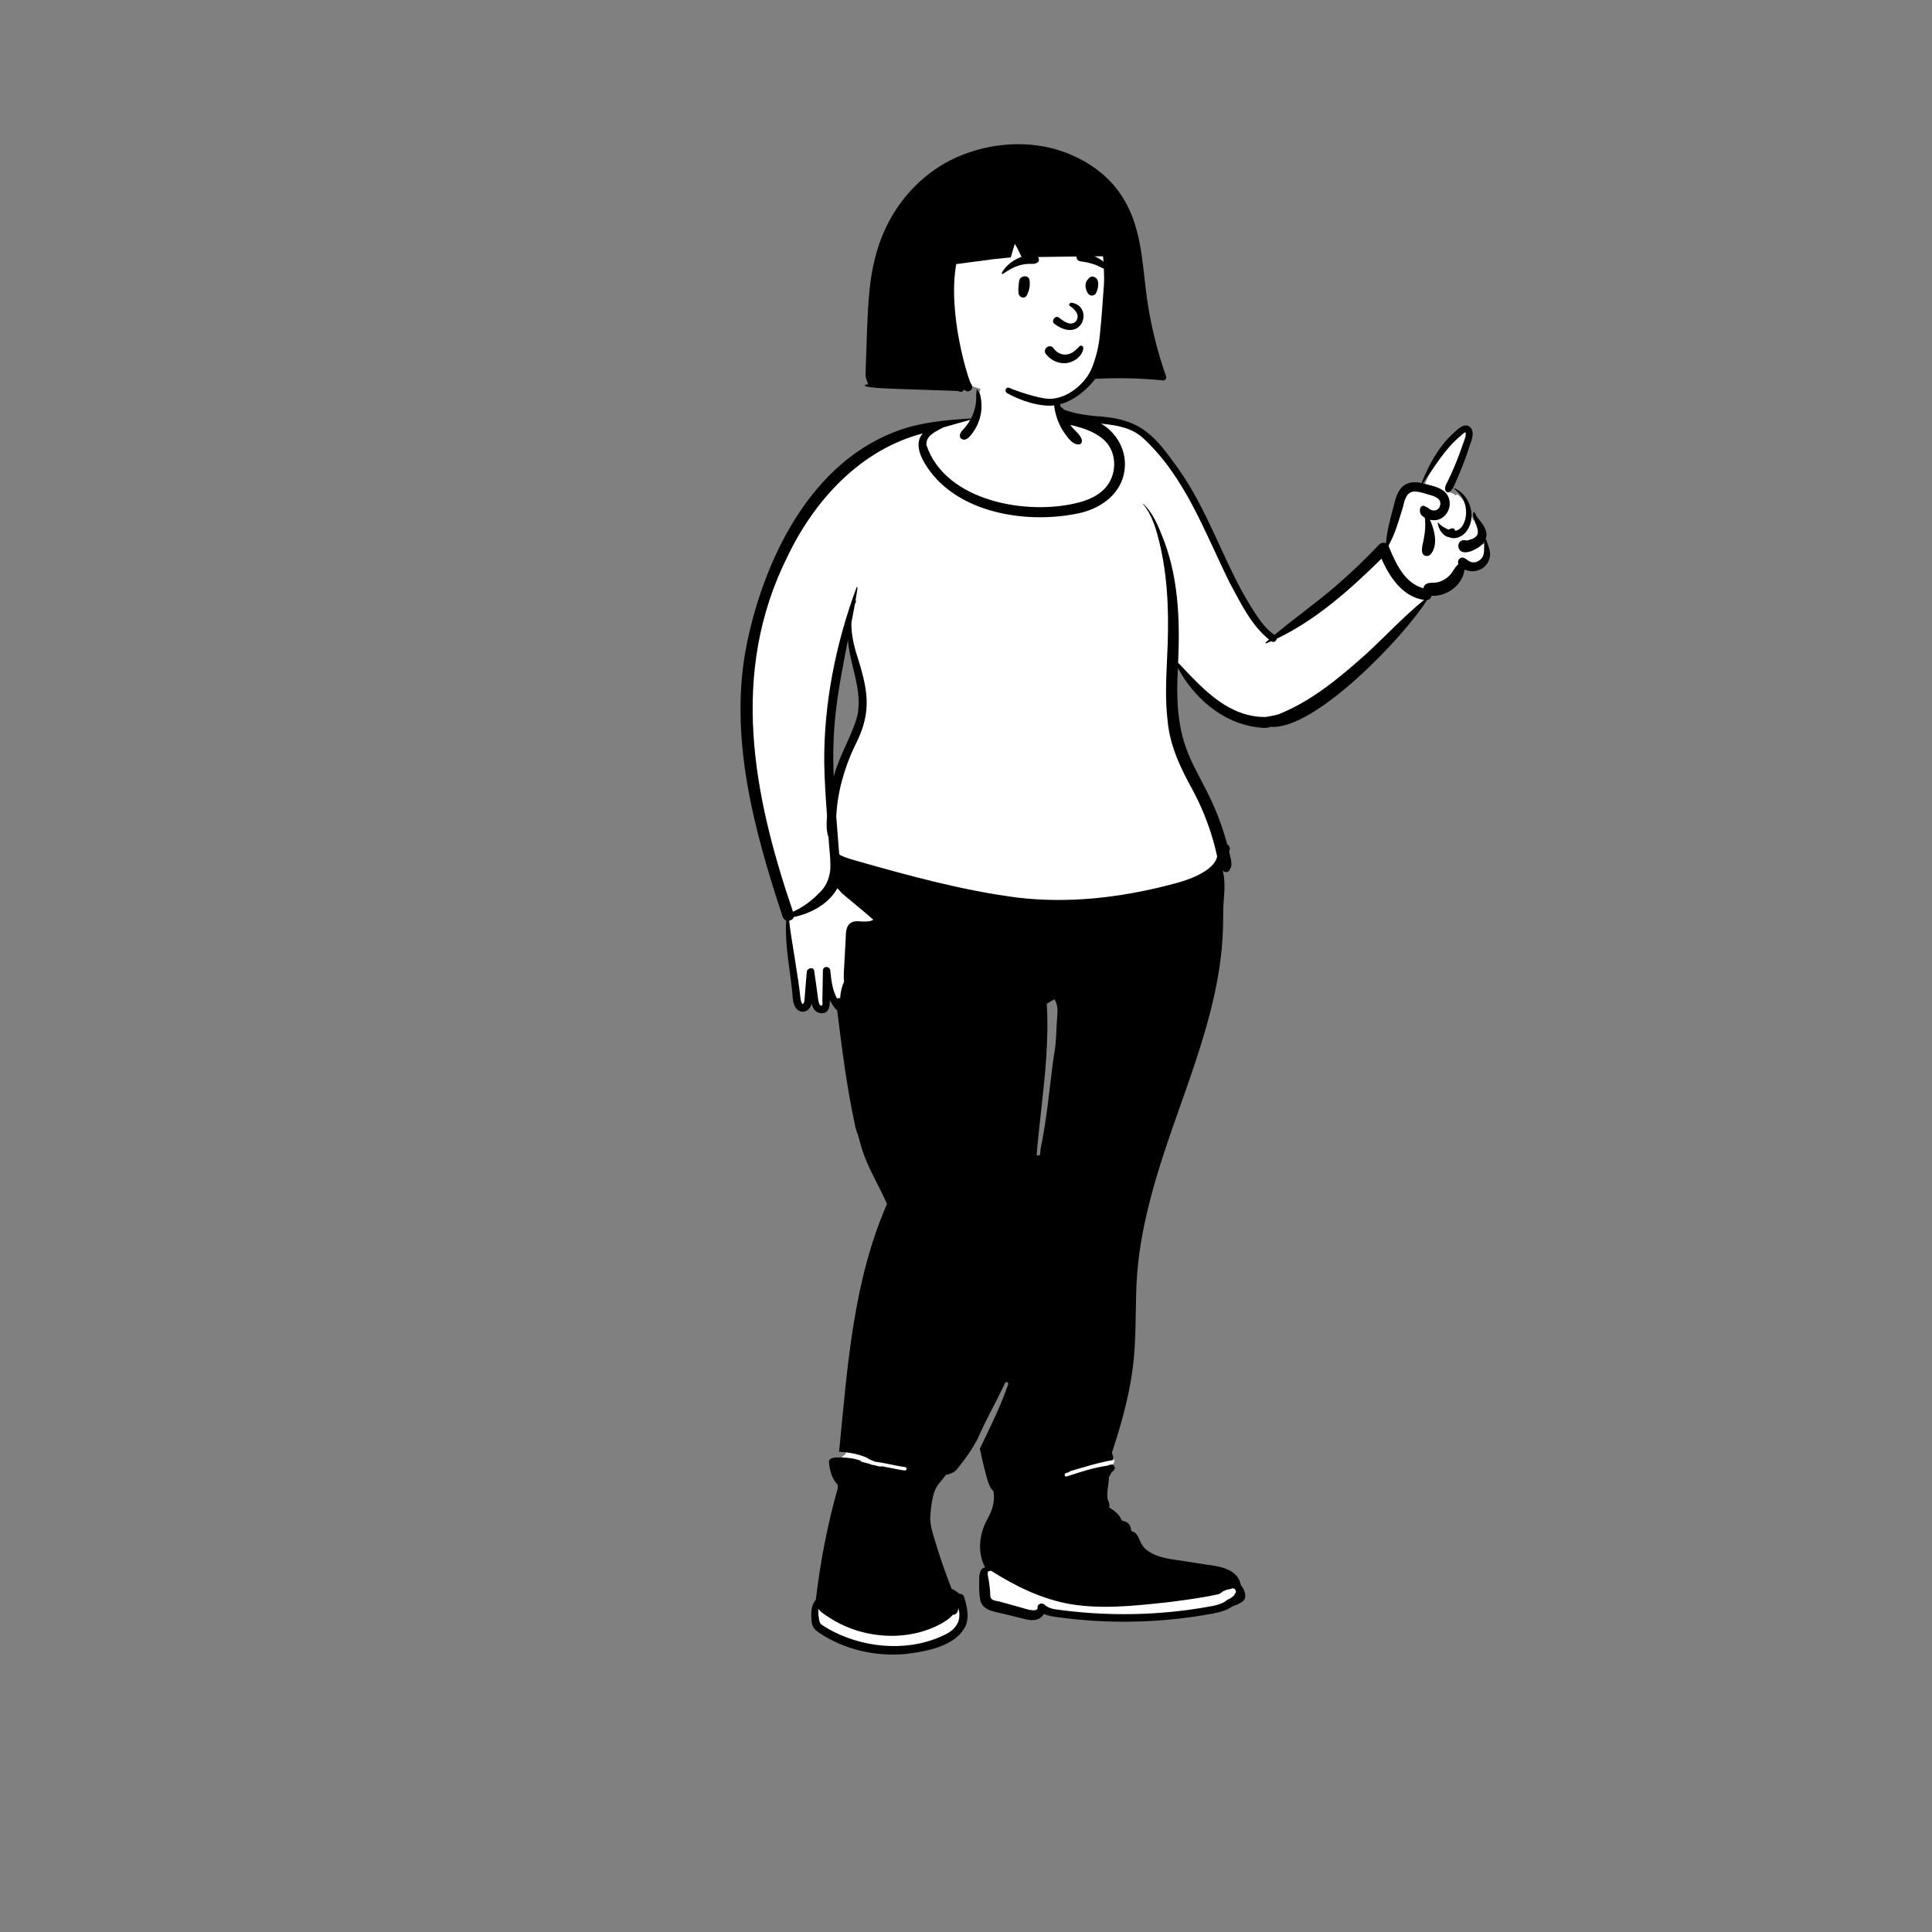 <?xml version="1.0" standalone="no"?>
<svg viewBox="-1300 -200 3350 3350" style="width: 585px; height: 585px; justify-content: center; align-self: center; transform: scale(1, 1);" xmlns="http://www.w3.org/2000/svg"><rect x="-1300" y="-200" width="3350" height="3350" fill="#808080" stroke="none"/><g transform="rotate(0 633.869 1358.98)"><g transform="translate(-276 473)"><path d="M1283.58 289.289C1284.09 290.842 1284.63 292.375 1285.17 293.879C1298.78 321.71 1271.32 344.498 1245.63 328.542C1245.08 356.708 1217.68 379.73 1188.39 376.28C1188.29 376.735 1188.2 377.193 1188.11 377.647C1187.41 381.16 1186.76 384.423 1181.55 384.019C1149.49 440.152 983.494 613.795 912.334 603.14C841.694 612.279 777.61 550.122 748.68 488.722C737.118 599.718 760.486 646.791 788.824 703.872C803.94 734.322 820.471 767.619 833.867 814.989C837.458 816.729 838.944 819.639 835.968 822.83C836.352 825.802 837.173 828.858 837.997 831.925C839.98 839.305 841.981 846.755 837.964 853.286C837.514 855.244 835.259 855.284 834.011 853.844L825.342 858.361C829.656 875.235 828.363 892.996 827.076 910.67C826.28 921.592 825.487 932.481 826.022 943.108C824.923 1110.94 743.516 1259.77 701.611 1418.37C671.633 1518.54 676.922 1601.63 671.283 1700.19C665.456 1761.81 647.905 1819.97 633.031 1864.76C633.534 1866.97 634.32 1869.56 634.982 1871.78C640.361 1872.3 644.758 1879.04 640.563 1883.66C639.472 1884.52 637.057 1886.67 635.989 1887.62C636.301 1888.25 636.656 1888.79 636.978 1889.28C638.094 1890.98 638.816 1892.09 636.03 1894.06C632.157 1896.88 630.288 1902.58 627.868 1906.64C627.965 1912.08 627.221 1917.48 626.473 1922.9C625.445 1930.35 624.412 1937.85 625.549 1945.53C626.046 1947.31 626.645 1948.83 627.188 1950.2C628.757 1954.17 629.856 1956.95 626.66 1961.55C637.191 1967.6 646.231 1974.5 651.743 1985.88C653.963 1987.91 656.261 1988.08 658.417 1988.72C665.582 1990.58 667.265 1997.75 666.004 2004.2C674.276 2005.67 678.527 2009.94 681.469 2018.06C702.09 2080.57 848.075 2039.82 857.017 2096.81C872.686 2116.08 861.631 2120.49 844.952 2127.14C844.341 2127.39 843.723 2127.63 843.098 2127.88C779.05 2158.11 585.403 2160.72 518.229 2137.91C512.652 2151.65 498.36 2152.02 484.795 2147.51C471.382 2144.27 458.368 2140.85 444.852 2137.86C428.174 2134.3 417.063 2131.07 414.666 2119C412.873 2110.1 412.93 2100.21 412.987 2090.61C412.992 2089.62 412.998 2088.64 413.002 2087.66C412.792 2073.04 413.913 2068.22 425.935 2067.4C405.243 2032.71 415.31 2009.88 425.73 1986.25C433.197 1969.31 440.846 1951.96 437.483 1929.55C422.673 1914.12 420.335 1879.51 414.413 1858.78C431.792 1823.1 449.809 1786.58 463.041 1748.33C463.854 1745.98 463.493 1743.47 462.048 1741.44C458.839 1736.63 450.637 1736.74 448.29 1742.3C433.096 1775.22 414.963 1805.71 400.735 1839.26C400.152 1840.24 399.401 1841.53 398.504 1843.07C388.991 1859.45 363.123 1903.98 348.97 1897.16C323.953 1925.57 320.247 1940.48 318.141 1976.55C317.779 1991.24 322.179 2005.09 326.434 2018.48C335.168 2047.64 345.181 2076.85 356.314 2104.71C361.917 2106.68 367.097 2110.19 371.875 2114.84C374.033 2114.4 376.77 2114.5 377.119 2116.5C404.092 2180.9 336.871 2203.4 280.508 2208.74C228.428 2213.87 173.114 2200.38 131.936 2171.97C117.02 2163.51 119.523 2131.8 129.524 2122.16C137.391 2054.26 150.338 1988.41 168.006 1926.65C167.798 1924.1 167.633 1921.35 167.511 1918.66C158.605 1909.91 153.905 1897.93 152.468 1881.13C151.776 1878.28 164.2 1878.19 167.178 1878.44C168.515 1874.07 171.11 1870.13 175.525 1868.26L178.758 1859.65C177.507 1859.54 171.648 1859.03 170.508 1858.94C184.683 1716 194.579 1568.05 253.615 1434.55C241.094 1405.12 224.045 1377.88 212.943 1347.88C185.102 1267.04 177.902 1180.18 166.432 1096.63C160.728 1092.37 157.123 1086.24 153.493 1079.31L144.072 1081.58C143.885 1096.4 140.767 1099.21 135.079 1099.21C130.494 1099.13 125.398 1097.78 122.227 1086.38L117.226 1067.97L112.554 1086.47C108.764 1100.52 95.508 1099.34 91.679 1087.21C90.346 1076.61 88.844 1065.97 87.338 1055.29C81.951 1017.11 76.505 978.521 78.513 940.066C18.682 804.941 -19.163 625.894 10.097 465.013C35.289 307.759 162.275 85.483 353.529 82.447C352.306 82.794 351.084 83.134 349.861 83.479C361.642 81.095 373.319 78.136 384.781 74.515C394.877 71.983 404.334 70.233 405.392 58.008C408.92 6.513 407.69 11.81 456.557 2.736C485.339 -3.259 522.069 -1.088 539.022 26.522C545.2 36.849 545.866 49.033 549.38 60.294C551.33 63.79 558.432 65.674 564.177 67.238C579.013 71.811 594.362 73.693 610.078 75.335C713.379 74.929 761.68 175.173 802.891 260.7C808.989 273.357 814.932 285.69 820.875 297.328C847.303 349.929 872.309 419.999 920.362 455.416C983.949 403.945 1049.7 356.915 1105.38 295.868C1107.86 293.249 1111.95 295.207 1115.24 296.78C1116.24 297.255 1117.16 297.695 1117.94 297.964C1118.8 273.805 1125.35 249.905 1131.76 226.603C1138.72 192.303 1153.09 185.411 1178.15 191.942C1192.74 153.736 1212.21 122.276 1234.81 102.412C1242.22 94.388 1257.39 83.938 1258.65 100.025C1257.08 116.765 1248.77 132.785 1243.44 149.292C1236.91 165.01 1230.68 184.028 1220.98 198.687C1225.5 200.283 1230.24 201.594 1234.18 205.04L1236.08 202.9C1246 209.235 1253.46 220.898 1255.96 233.634C1258.52 234.606 1259.47 236.813 1260.4 239.412L1265.07 249.648L1266.4 246.587C1268.27 249.184 1270.09 251.54 1271.79 253.742C1281.14 265.828 1286.9 273.283 1277.82 290.523L1283.58 289.289ZM201.316 591.303C191.27 627.856 169.984 659.363 160.661 695.968L150.817 694.988C145.973 614.239 159.59 534.906 175.493 456.874L185.388 457.458C186.674 474.023 190.599 490.266 194.52 506.489C201.243 534.309 207.952 562.071 201.316 591.303ZM535.862 1230.26C540.736 1190.36 547.215 1150.35 548.319 1110.21C549.761 1098.05 548.79 1084.65 540.005 1073.05C533.492 1077.19 526.665 1081.34 519.959 1085.09C524.774 1137.09 518.935 1189.25 513.139 1241.02C508.92 1278.71 504.724 1316.19 504.675 1353.27C509.167 1358.3 518.464 1355.01 518.701 1348.24C524.607 1309.53 531.963 1269.71 535.862 1230.26Z" transform="translate(266 -19.002)" fill="#FFFFFF" fill-rule="evenodd" stroke="none"></path><path d="M546.763 0.369C546.913 -0.221 547.733 -0.051 547.773 0.509C548.593 11.91 551.323 23.939 555.483 35.119C556.973 35.359 558.403 36.199 559.443 37.83C560.843 40.02 567.54 41.548 571.034 42.578L571.533 42.729C586.038 47.213 601.177 49.023 616.222 50.622C686.981 54.539 712.734 76.739 752.652 132.83C800.036 196.02 826.623 271.015 862.343 340.759C871.133 357.719 880.623 374.279 891.053 390.289L892.047 391.809C901.364 406.002 911.671 420.381 925.903 429.959C960.342 401.053 997.17 375.245 1031.24 345.891L1034.42 343.129C1059.98 321.009 1084.39 297.569 1107.62 273.009C1110.36 270.109 1115.5 269.349 1119.3 271.049C1120.79 248.942 1127.02 227.259 1132.77 205.899C1138.81 178.386 1149.3 159.79 1180.93 166.599C1193.67 134.5 1210.72 103.173 1236.53 79.737L1238.19 78.243C1238.56 77.909 1238.93 77.565 1239.32 77.214C1244.66 72.323 1251.42 66.126 1258.62 66.729C1265.63 67.309 1269.23 73.66 1269.51 80.119C1269.78 86.493 1267.51 92.965 1265.37 99.095C1264.94 100.334 1264.51 101.558 1264.11 102.765L1263.9 103.379C1260.82 112.809 1257.5 122.16 1253.99 131.439C1250.61 140.369 1246.99 149.209 1243.2 157.969C1239.34 165.297 1236.5 177.43 1229.46 181.859C1225.83 184.021 1222.09 181.114 1221.7 177.399C1221.24 173.331 1223.12 169.676 1224.95 166.11C1225.31 165.407 1225.67 164.708 1226.01 164.009C1227.91 160.109 1229.77 156.189 1231.58 152.249C1238.86 136.387 1245.38 120.196 1250.99 103.679C1251.4 102.332 1252.1 100.464 1252.91 98.334C1255.42 91.672 1258.91 82.456 1257.11 78.67C1254.74 78.689 1249.87 83.699 1248.14 85.189C1221.02 107.676 1203.4 138.748 1183.23 167.099C1195.89 170.719 1209.62 172.417 1220.13 180.919C1241.75 199.801 1224.39 237.19 1195.41 230.229C1203.5 247.433 1210.46 275.226 1196.12 290.769C1191.81 294.809 1183.44 293.519 1182.13 287.08C1180.86 280.845 1182.14 275.424 1183.54 269.494C1183.68 268.918 1183.82 268.337 1183.95 267.75C1186.74 254.253 1188.43 240.43 1186.53 226.689L1185.93 226.332C1181.02 223.348 1177.93 219.998 1178.08 213.83C1177.44 209.369 1182.19 203.359 1186.96 207.009C1188.51 208.189 1190.4 208.279 1192.03 209.469C1194.8 212.101 1198.23 214.171 1202.15 214.139L1202.53 214.129C1207.57 214.089 1211.29 211.049 1212.83 206.33C1217.05 193.379 1202.44 189.029 1192.94 186.54L1190.49 185.782C1164.56 177.848 1155.16 177.718 1148.64 208.219C1141.59 230.975 1135.37 254.402 1123.43 275.199L1124.92 278.75C1136.91 307.352 1151.98 340.276 1184.23 349.049C1185.37 339.495 1195.7 339.15 1203.17 339.389C1212.82 338.868 1222.5 333.969 1229.31 326.929C1235.26 320.93 1238.26 312.57 1244.84 307.219C1241.86 300.439 1248.59 292.959 1255.62 296.859C1260.36 299.479 1263.22 303.219 1268.94 303.979C1274.01 304.66 1278.68 302.889 1282.53 299.639C1289.29 293.926 1289.34 286.411 1289.4 278.718C1289.43 274.965 1289.46 271.169 1290.26 267.519C1287.02 273.129 1281.64 277.429 1275.88 280.399C1237.42 302.418 1237.81 259.246 1259.06 266.339C1282.15 261.081 1281.76 252.729 1273.13 233.119L1272.98 232.658C1272.83 232.217 1272.66 231.739 1272.48 231.232C1270.97 227.014 1268.75 220.789 1271.35 216.83C1271.51 216.609 1271.8 216.539 1272.01 216.74C1274.65 219.339 1275.69 223.699 1277.92 226.759L1280.58 229.935C1288.65 239.669 1297.1 251.234 1291.85 264.229C1292.41 264.109 1293.02 264.349 1293.21 265.029C1293.92 267.62 1294.84 270.198 1295.75 272.785C1298.03 279.214 1300.33 285.701 1299.6 292.589C1297.47 313.759 1274.54 325.382 1255.55 316.559C1251.9 343.774 1225.09 363.362 1198.21 362.149C1197.36 365.879 1194.6 369.16 1190.33 369.5C1150.78 432.911 995.315 596.046 919.073 589.229C912.421 592.249 904.112 591.131 896.844 590.154C896.146 590.06 895.458 589.967 894.783 589.88C835.571 582.151 786.086 538.81 758.483 487.439C752.117 593.005 772.313 631.539 797.722 680.02C812.814 708.817 829.745 741.122 844.043 793.069C847.883 795.479 850.123 800.74 847.143 805.189C847.577 807.412 848.131 809.65 848.687 811.898C850.242 818.18 851.819 824.547 850.863 830.92C850.223 833.389 848.933 835.639 847.763 837.899C845.355 842.511 839.006 841.956 836.033 838.369C840.556 854.745 839.291 871.854 838.05 888.638C837.908 890.563 837.766 892.484 837.633 894.399C836.904 904.488 836.899 914.447 836.893 924.523C836.893 925.364 836.893 926.206 836.892 927.049C835.388 1093.59 754.101 1243.75 712.313 1401.75C700.493 1446.04 691.413 1491.17 687.843 1536.92C684.053 1585.59 686.693 1634.53 682.133 1683.14C676.848 1739.44 661.823 1794.16 644.1 1847.67C644.345 1848.68 644.651 1849.71 644.96 1850.75C645.988 1854.23 647.048 1857.81 646.003 1860.68C620.685 1864.95 596.25 1872.71 571.663 1879.92C570.699 1880.2 570.099 1880.8 569.796 1881.51L564.176 1883.38C560.53 1884.59 562.092 1890.39 565.77 1889.17L571.913 1887.12C592.926 1880.17 614.182 1873.52 636.035 1870.4L636.706 1870.12C641.075 1868.38 646.216 1867.09 648.519 1871.91C649.687 1874.35 648.762 1876.81 647.093 1878.74C645.683 1880.37 643.889 1881.38 642.656 1883.23C641.277 1885.66 640.109 1888.23 638.74 1890.7C638.745 1895.83 638.039 1900.94 637.334 1906.05C636.361 1913.1 635.389 1920.15 636.293 1927.22C636.648 1928.75 637.271 1930.26 637.896 1931.78C639.334 1935.27 640.777 1938.77 638.963 1942.55L640.147 1943.3C647.042 1947.74 653.632 1952.6 658.163 1959.45C659.153 1960.95 659.903 1964.04 661.033 1965.1C662.213 1966.2 664.413 1966.33 665.863 1966.85C673.206 1969.08 677.826 1975.72 677.193 1983.42C694.388 1988.37 688.466 2005.85 706.213 2018.01C724.433 2031.22 749.103 2032.67 770.623 2036.1L807.293 2041.95L809.425 2042.21C832.636 2045.08 862.907 2050.47 867.578 2077.6L867.952 2078.04C873.562 2084.74 878.955 2097.46 872.031 2104.74C866.402 2109.73 858.715 2112.08 851.898 2114.99C842.446 2121.83 828.824 2125.01 818.453 2126.94C728.795 2143.55 636.434 2145.48 546.173 2132.59L544.663 2132.37C538.356 2131.42 531.842 2130.14 526.083 2127.44C518.029 2141 502.52 2139.3 489.463 2135.45C479.213 2132.91 468.963 2130.41 458.713 2127.91L457.752 2127.66C441.92 2123.59 419.467 2122.36 415.633 2103.03C413.672 2093.18 413.78 2082.22 413.88 2072.19L413.883 2071.9L413.86 2068.58C413.847 2060.06 414.517 2048.52 424.153 2046.72C410.767 2021.9 413.684 1991.39 426.152 1966.79L426.813 1965.58C435.988 1948.74 441.719 1934.69 438.673 1914.8C432.563 1909.04 429.713 1900.77 427.453 1892.64C422.705 1875.52 418.558 1858.23 415.048 1840.82L420.493 1829.62C436.462 1796.78 452.255 1763.8 464.186 1729.25C465.283 1726.07 460.132 1723.83 458.703 1726.93C443.616 1759.7 425.167 1790.83 411.121 1824.09C401.808 1841.48 390.627 1857.83 378.092 1873.06L377.537 1873.83C372.671 1880.51 368.595 1882.73 360.603 1885.48C359.323 1886.02 358.023 1886.03 356.803 1885.68C349.176 1896.02 339.919 1904.22 335.913 1916.57C331.543 1930.23 329.873 1945.25 329.012 1959.53C328.67 1973.4 332.887 1986.69 337.072 1999.88C338.5 2004.38 339.925 2008.87 341.163 2013.37C348.601 2037.17 356.886 2060.71 366.05 2083.91C370.944 2085.89 375.386 2088.94 379.483 2092.69C382.898 2092.36 386.496 2093.92 387.773 2098.08L388.303 2099.82C392.816 2114.8 396.644 2132.1 390.784 2147.11C374.586 2183.47 322.531 2192.53 286.923 2196.89C234.193 2201.9 178.88 2189.29 134.983 2159.22C128.783 2154.87 124.553 2149.92 123.523 2142.21L123.415 2141.25C121.998 2128.35 121.668 2113.05 130.613 2103.06C138.259 2037.66 150.784 1972.28 168.823 1908.93C168.683 1907.14 168.573 1905.35 168.483 1903.55C158.414 1893.06 154.473 1878.29 153.343 1864.1C153.212 1858.14 159.238 1856.9 163.911 1856.17L165.632 1856.15C180.86 1856.04 196.574 1856.79 210.162 1862.48L209.493 1862.51C208.805 1862.54 208.087 1862.62 207.566 1862.98C214.374 1865.16 221.799 1866.13 228.307 1869C233.127 1869.24 237.33 1871.53 242.212 1871.94L242.989 1871.99C243.857 1872.07 244.517 1871.81 244.992 1871.38C258.107 1873.72 271.146 1876.87 284.24 1878.8C288.017 1879.35 289.647 1873.57 285.835 1873.01C268.318 1870.43 250.881 1865.71 233.242 1863.52C229.342 1862 225.573 1860.06 221.663 1858.5C221.435 1857.98 221.007 1857.51 220.312 1857.19C216.023 1855.17 211.568 1853.51 207.012 1852.13C195.331 1848.5 183.061 1846.98 170.897 1846.26L171.759 1837.55C185.755 1695.27 195.967 1549.17 254.033 1416.66C241.696 1388.13 224.917 1360.96 214.123 1331.61C209.643 1319.88 206.923 1307.92 203.373 1295.95C201.065 1290.21 199.158 1284.41 198.233 1278.26C184.017 1213.15 175.98 1146.93 167.592 1080.89C161.946 1076.22 158.216 1069.48 154.943 1063.29L154.928 1064.23C154.735 1074.43 153.296 1086.17 140.473 1085.87C130.123 1085.62 125.592 1077.89 123.273 1069.34C118.765 1087.22 98.734 1088.19 92.863 1070.59C90.243 1063.49 90.353 1055.39 89.573 1047.94C88.37 1036.19 86.791 1024.43 85.211 1012.68C81.296 983.536 77.375 954.357 79.163 925.019C76.523 924.119 74.223 922.099 73.102 918.729C23.101 767.097 -21.397 604.822 11.062 444.817C43.518 288.052 131.416 112.561 297.523 68.109C331.151 59.602 365.312 56.715 399.783 54.519C404.757 44.885 407.972 33.926 408.623 23.019C408.766 20.77 408.73 18.538 408.694 16.298C408.68 15.4 408.666 14.501 408.663 13.599C408.659 12.418 408.86 11.146 409.063 9.868C409.359 7.997 409.657 6.116 409.313 4.5C409.173 3.839 410.073 3.619 410.313 4.229C411.043 6.139 412.533 7.099 413.543 8.709C416.055 13.26 416.72 18.663 417.383 23.749C419.875 43.603 414.206 64.03 402.209 79.971L401.793 80.519C398.073 85.5 390.993 94.519 383.673 90.199C377.294 86.425 381.379 78.741 385.184 74.625L385.473 74.319C390.623 68.959 394.943 63.229 398.453 56.979C382.857 61.14 367.383 65.722 351.833 70.059L351.095 70.465C349.664 71.245 348.151 72.032 346.597 72.84C334.936 78.904 321.011 86.146 322.422 100.671C354.802 198.497 498.056 223.635 586.593 200.279L588.004 199.896C604.944 195.219 621.908 187.703 633.435 174.003L633.912 173.429C654.377 149.172 652.809 109.096 627.183 89.179C611.963 76.699 590.933 70.069 571.943 65.75C577.466 74.93 589.681 81.413 591.903 92.289C592.473 96.019 590.413 99.569 586.303 99.649C576.269 99.841 568.766 89.54 563.333 82.08C563.113 81.778 562.896 81.481 562.683 81.189C551.247 65.499 544.759 46.531 543.373 27.209C542.683 17.809 544.413 9.339 546.763 0.369ZM1086.36 461.609L1083.6 464.068C1038.5 504.241 990.647 544.34 934.174 567.042C926.524 569.834 918.551 570.587 910.693 572.25C848.241 572.869 804.846 526.854 764.975 484.575C762.912 482.387 760.859 480.21 758.813 478.049C762.297 402.893 759.416 325.291 729.761 255.059L729.052 253.252C721.797 234.881 712.928 216.669 698.743 202.629C698.393 202.289 697.913 202.799 698.213 203.16C710.318 218.007 717.365 236.143 722.427 254.439L722.683 255.369C739.942 317.326 742.944 382.338 740.673 446.33L740.603 448.269C740.299 456.732 739.912 465.204 739.525 473.68C737.935 508.516 736.341 543.426 740.523 578.129C744.315 622.665 763.998 662.935 785.434 701.398C804.12 736.923 818.086 774.899 826.553 814.149C823.83 825.731 813.966 834.223 803.713 840.67C785.183 852.129 763.713 858.399 742.743 863.649C656.94 885.698 567.571 895.933 479.293 885.258C385.111 873.018 293.193 847.689 201.983 821.899C192.603 819.019 182.193 816.41 173.233 811.929C172.633 811.269 171.923 810.709 171.153 810.25C169.604 788.343 167.552 766.631 166.023 744.779C168.088 702.45 179.835 661.285 197.833 623.059C230.724 560.387 219.86 522.274 199.81 458.419C195.203 442.17 191.913 425.17 192.323 408.42C194.423 397.869 196.453 387.309 198.323 376.719C199.103 374.689 199.953 372.679 200.903 370.679C201.083 370.299 200.573 370 200.333 370.349C199.913 370.949 199.513 371.559 199.113 372.179C200.503 364.099 201.793 356.009 202.923 347.899C203.073 346.829 201.693 346.41 201.293 347.449C165.253 444.482 144.331 548.491 145.192 652.179C145.703 682.709 147.803 713.229 150.043 743.689L149.834 746.626C149.04 758.151 148.623 769.898 152.653 780.879C152.961 787.638 153.569 794.368 154.177 801.093C155.264 813.112 156.349 825.112 155.713 837.229C153.387 854.48 148.187 866.688 135.242 878.619C122.422 891.649 107.749 902.432 91.033 909.91C21.538 706.586 -19.178 495.38 81.319 294.33C127.962 196.443 208.255 108.501 316.013 80.529C300.655 97.507 312.627 122.903 323.668 139.09L324.343 140.069C377.224 218.457 493.671 237.132 581.002 220.082C623.308 212.819 662.976 185.419 666.352 139.598C668.974 108.908 651.511 78.638 625.113 63.519L628.328 63.87C654.02 66.727 678.971 70.849 698.693 89.24C771.378 156.519 805.097 252.335 848.032 339.08L849.74 342.237C868.13 376.352 885.9 413.198 916.453 437.939L910.743 442.809C910.023 443.429 910.793 444.83 911.703 444.459C914.643 443.269 917.563 442.019 920.473 440.75C924.578 444.042 929.292 440.711 929.783 436.529C998.874 403.443 1057.27 350.964 1111.47 297.729C1125.16 329.435 1148.24 364.019 1185.18 369.199C1150.3 397.83 1119.43 430.929 1086.36 461.609ZM1238.04 175.66C1237.29 175.353 1236.99 176.48 1237.54 176.859C1251.13 186.629 1258.68 202.08 1258.14 218.789L1258.13 219.153C1257.73 231.228 1252.37 247.142 1239.01 249.59C1239.28 246.699 1236.38 244.479 1233.55 245.119C1231.56 245.58 1229.58 246.359 1227.77 247.34C1221.31 244.501 1214.23 240.788 1209.73 235.24L1209.67 235.172C1209.35 234.847 1208.77 235.082 1208.87 235.599C1210.4 246.678 1217.35 258.705 1229.24 260.72C1238.92 264.649 1249.55 260.319 1256.64 252.83C1278.01 229.606 1266.42 187.435 1238.04 175.66ZM165.203 563.039C170.02 521.195 178.275 479.931 186.273 438.619C187.486 455.194 191.456 471.606 195.423 488.004C202.082 515.533 208.731 543.022 202.313 571.169C192.302 607.324 170.849 639.398 161.683 675.869C159.901 638.204 160.997 600.517 165.203 563.039ZM208.092 926.679C213.573 927.069 219.143 927.089 224.563 926.099C226.733 925.709 228.483 924.479 230.403 923.849C217.279 912.145 203.831 901.425 190.433 890.069C185.653 886.08 180.653 882.229 176.103 877.959C173.223 875.269 170.903 871.839 167.933 869.219C153.055 896.333 121.977 913.022 92.363 919.08C91.283 922.619 87.903 924.92 84.213 925.449C89.905 970.565 99.136 1015.21 104.052 1060.43C104.607 1063.71 105.102 1067.66 107.713 1070.01C110.669 1068.83 110.718 1063.92 111.083 1061.21C112.24 1045.53 113.606 1029.87 114.953 1014.21L114.974 1013.99C115.731 1007.3 126.744 1004.8 127.823 1012.47L132.622 1046.74C133.866 1051.85 134.131 1072.34 139.883 1072.77L140.059 1072.79C142.606 1072.99 142.283 1068.71 142.062 1065.79C142.015 1065.17 141.972 1064.61 141.964 1064.16L141.963 1063.9L142.273 1046.23C142.473 1034.78 142.643 1023.32 142.873 1011.87C143.053 1003.45 154.873 1003.82 155.693 1011.87C157.373 1028.24 159.323 1045.99 167.473 1060.53C168.893 1059.56 170.873 1059.32 172.723 1059.82C173.363 1049.72 175.539 1040.09 179.563 1030.86C178.614 1022.96 179.139 1014.63 179.637 1006.74C179.78 1004.48 179.92 1002.25 180.023 1000.08L180.389 992.775C181.023 980.602 181.768 968.436 182.444 956.269C182.368 937.447 185.881 923.986 208.092 926.679ZM544.294 1061.58C539.925 1064.33 535.498 1066.98 531.014 1069.54C534.889 1132.15 527.946 1194.71 521.026 1257.07C518.33 1281.36 515.637 1305.63 513.589 1329.86C513.29 1333.71 519.291 1333.69 519.589 1329.86C519.815 1326.95 520.073 1324.04 520.32 1321.13C531.414 1269.08 535.834 1213.26 543.304 1159.85C547.613 1138.92 547.246 1117.28 548.895 1096.02C548.988 1094.49 549.096 1092.99 549.202 1091.53C549.981 1080.81 550.64 1071.74 544.294 1061.58ZM571.683 2110.43C626.255 2119.49 681.928 2113.54 736.589 2107.69C738.308 2107.51 740.026 2107.32 741.743 2107.14L750.009 2106.07C776.662 2102.6 803.473 2098.96 829.653 2093.14C831.859 2091.32 835.258 2090.51 836.583 2087.81L838.199 2087.92C839.564 2087.15 840.956 2086.42 842.37 2085.74C846.482 2085 849.834 2084.11 854.081 2082.94C859.844 2084.9 860.444 2089.97 856.533 2093.56C856.894 2095.25 855.054 2096.28 853.643 2097.06C853.526 2097.13 853.412 2097.19 853.303 2097.25C853.074 2097.71 852.717 2098.15 852.182 2098.53C849.615 2100.15 847.022 2102.09 844.082 2102.89C836.898 2110.36 821.471 2113.2 812.973 2114.72L812.133 2114.87C741.513 2127.51 669.266 2130.91 597.753 2125.2C585.424 2124.21 573.103 2122.95 560.829 2121.42L557.483 2120.99C546.883 2119.62 535.193 2119.09 527.043 2111.33C522.985 2107.47 514.852 2109.91 515.08 2116.04L515.093 2116.28C515.733 2125.33 496.793 2119.53 489.553 2117.31C488.733 2117.05 488.063 2116.85 487.588 2116.72L487.453 2116.68C474.413 2113.14 461.453 2109.23 448.373 2105.86L445.165 2105.24C433.802 2102.98 432.919 2101.84 432.793 2087.75L432.37 2083.92C431.8 2078.81 431.187 2073.73 430.362 2068.66L430.043 2066.76C430 2066.51 429.914 2066.12 429.805 2065.62C428.966 2061.79 426.748 2051.65 432.083 2053.2C432.843 2053.42 433.583 2052.81 433.623 2052.07C475.993 2079.07 521.843 2101.66 571.683 2110.43ZM351.489 2142.25L347.893 2144.41C300.787 2170.24 241.542 2171.37 191.663 2152.83C178.193 2147.72 165.203 2141.35 153.213 2133.32C146.93 2129.09 139.369 2124.83 134.813 2118.68C135.098 2127.28 135.062 2134.89 137.693 2142.61C138.784 2144.87 140.772 2146.28 142.822 2147.59L144.053 2148.38C149.523 2151.87 155.163 2155.1 160.933 2158.08C221.064 2188.59 298.347 2193.31 358.752 2161.23C376.092 2151.48 383.429 2136.07 377.513 2116.81C377.78 2122.73 374.88 2129.38 367.833 2129.11C363.561 2134.65 357.512 2138.61 351.489 2142.25Z" transform="translate(260 -1.998)" fill="#000000" fill-rule="evenodd" stroke="none"></path></g><g transform="translate(225 0)"><g><g><path d="M350.531 29.685C290.399 -10.118 169.931 -5.795 103.737 18.591C39.149 39.074 16.536 96.149 5.812 157.812C-7.223 227.115 -5.471 327.018 88.263 325.809C101.441 332.182 116.04 334.946 129.675 340.224C148.337 346.676 166.635 354.166 185.572 359.817C222.87 371.829 264.374 370.784 299.755 353.207C319.302 343.765 327.393 329.06 340.177 313.391C377.367 267.806 396.08 202.568 394.404 144.604C391.463 103.789 384.712 56.541 350.531 29.685Z" transform="translate(39 132)" fill="#FFFFFF" stroke="none"></path><path d="M490.624 279.695C484.454 241.395 482.744 202.445 474.664 164.445C467.064 128.686 452.854 94.895 428.024 67.635C405.804 43.245 377.074 25.335 346.234 13.985C286.154 -8.125 217.054 -3.125 158.934 22.686C104.534 46.835 61.144 91.515 35.854 145.135C19.424 179.975 11.164 217.015 7.494 255.245C3.424 297.715 2.984 340.625 1.324 383.245C1.124 388.505 0.834 393.765 0.764 399.026C0.684 404.785 3.014 409.835 4.914 415.195C5.044 415.575 5.234 415.936 5.464 416.276C4.034 416.455 2.604 416.665 1.174 416.895C-0.426 417.145 -0.356 419.745 1.174 420.055C14.124 422.695 27.434 423.065 40.604 423.715C54.254 424.395 67.924 424.766 81.594 425.225C94.924 425.675 108.254 426.125 121.584 426.575C128.584 426.815 135.584 427.055 142.584 427.285C145.914 427.395 149.244 427.516 152.584 427.625C154.244 427.686 155.914 427.734 157.574 427.795C158.924 427.835 161.124 428.695 161.264 427.705C161.514 427.856 161.784 427.984 162.074 428.075C162.394 428.245 162.704 428.445 163.004 428.665C164.634 429.785 167.104 429.645 168.754 428.665C168.904 428.575 169.064 428.475 169.224 428.375C170.454 427.645 171.314 426.585 171.794 425.385C178.634 433.645 190.744 424.365 183.744 415.625C179.984 410.925 142.584 295.695 158.064 207.915L220.144 199.695C231.494 198.545 252.614 196.255 252.614 196.255C252.614 196.255 257.784 179.385 259.264 173.955C259.374 173.555 259.484 173.145 259.604 172.745C261.084 175.356 262.574 177.955 264.074 180.555L271.734 196.125C271.734 196.125 384.794 194.235 412.514 194.415C412.984 194.415 415.214 228.115 414.204 242.955C412.164 272.755 409.994 302.535 406.974 332.255C405.046 351.285 400.4 369.948 393.479 387.488C382.547 415.195 350.804 441.53 319.854 441.53C300.588 441.53 257.054 425.927 250.714 422.776C244.374 419.625 240.596 428.225 246.374 431.665C258.078 438.633 290.339 453.415 319.854 453.415C362.717 453.415 395.074 412.745 399.044 406.915C438.074 404.776 477.994 405.765 516.974 409.635C520.244 409.955 523.064 406.015 522.014 403.005C508.014 362.936 497.364 321.606 490.624 279.695Z" transform="translate(-25 50)" fill="#000000" stroke="none"></path></g></g><g transform="translate(159 186)"><g><path d="M140.63 0.473L139.193 0.179C137.503 -0.159 135.804 -0.016 134.311 0.591C132.847 1.187 131.572 2.224 130.68 3.721C129.495 5.714 129.337 7.386 129.887 9.595C130.311 11.302 131.242 12.586 132.46 13.514C133.744 14.491 135.37 15.061 137.06 15.259C144.854 16.175 152.53 17.89 159.992 20.323C163.488 21.464 166.788 23.01 170.058 24.613L172.877 26.002C175.477 27.273 178.163 28.499 181.557 29.389C181.824 29.458 182.087 29.524 182.349 29.587C183.29 29.291 183.45 28.933 183.649 28.673L183.73 28.572C183.972 28.268 184.271 27.802 183.988 25.631C176.583 10.271 156.267 3.742 140.63 0.473ZM43.588 4.83L45.465 4.502C51.273 3.497 58.494 2.532 62.603 7.201C64.782 9.677 65.532 14.279 62.603 16.649C58.767 19.754 54.63 19.651 50.218 19.542C48.704 19.504 47.158 19.466 45.581 19.556C40.493 19.848 35.603 20.69 30.702 22.091C19.95 25.164 11.189 30.774 2.006 36.934C0.801 37.742 -0.429 36.201 0.146 35.074C5.447 24.691 15.72 16.162 26.01 10.963C31.502 8.188 37.512 5.886 43.588 4.83ZM29.963 50.146C30.798 39.79 46.57 37.438 48.139 47.686C49.544 56.866 47.89 65.299 43.755 73.564C39.804 81.46 29.874 77.776 29.123 70.586C28.381 63.484 28.907 59.248 29.443 54.933C29.634 53.392 29.827 51.841 29.963 50.146ZM159.205 41.826C155.401 40.715 152.226 42.681 150.027 45.561C149.773 45.893 149.566 46.222 149.38 46.548C142.515 52.856 145.101 65.645 150.501 72.049C153.814 75.976 161.145 74.845 163.413 70.385C167.587 62.172 171.09 45.299 159.205 41.826ZM128.748 119.039C136.872 107.66 125.366 96.957 117.814 92.367C115.836 90.947 117.406 86.243 121.634 86.97C160.031 93.567 140.136 159.708 91.112 123.413C85.275 118.704 92.343 108.334 98.634 112.366C98.953 112.611 99.288 112.869 99.636 113.139C106.704 118.603 119.636 128.601 128.748 119.039ZM93.587 188.926C86.864 186.184 80.866 181.61 76.481 175.766C74.957 173.735 74.561 171.589 74.881 169.627C75.241 167.421 76.546 165.422 78.326 164.08C80.112 162.735 82.345 162.072 84.504 162.41C86.381 162.704 88.248 163.731 89.727 165.862L90.035 166.288C92.642 169.815 96.04 172.708 99.91 174.574C103.641 176.372 107.814 177.211 112.132 176.723C120.356 175.794 126.024 171.346 132.049 165.306C132.796 164.544 133.543 163.757 134.294 162.958C134.768 162.234 135.426 161.768 136.157 161.524C136.968 161.253 137.886 161.268 138.726 161.562C139.537 161.845 140.262 162.381 140.747 163.094C141.209 163.772 141.471 164.61 141.386 165.574C140.835 171.833 137.562 177.419 132.914 181.805C127.752 186.677 120.909 190.047 114.466 191.229C107.368 192.531 100.136 191.598 93.587 188.926Z" transform="translate(53 52)" fill="#000000" fill-rule="evenodd" stroke="none"></path></g></g><g transform="translate(123 338)"></g><g transform="translate(47 241)"></g></g></g></svg>